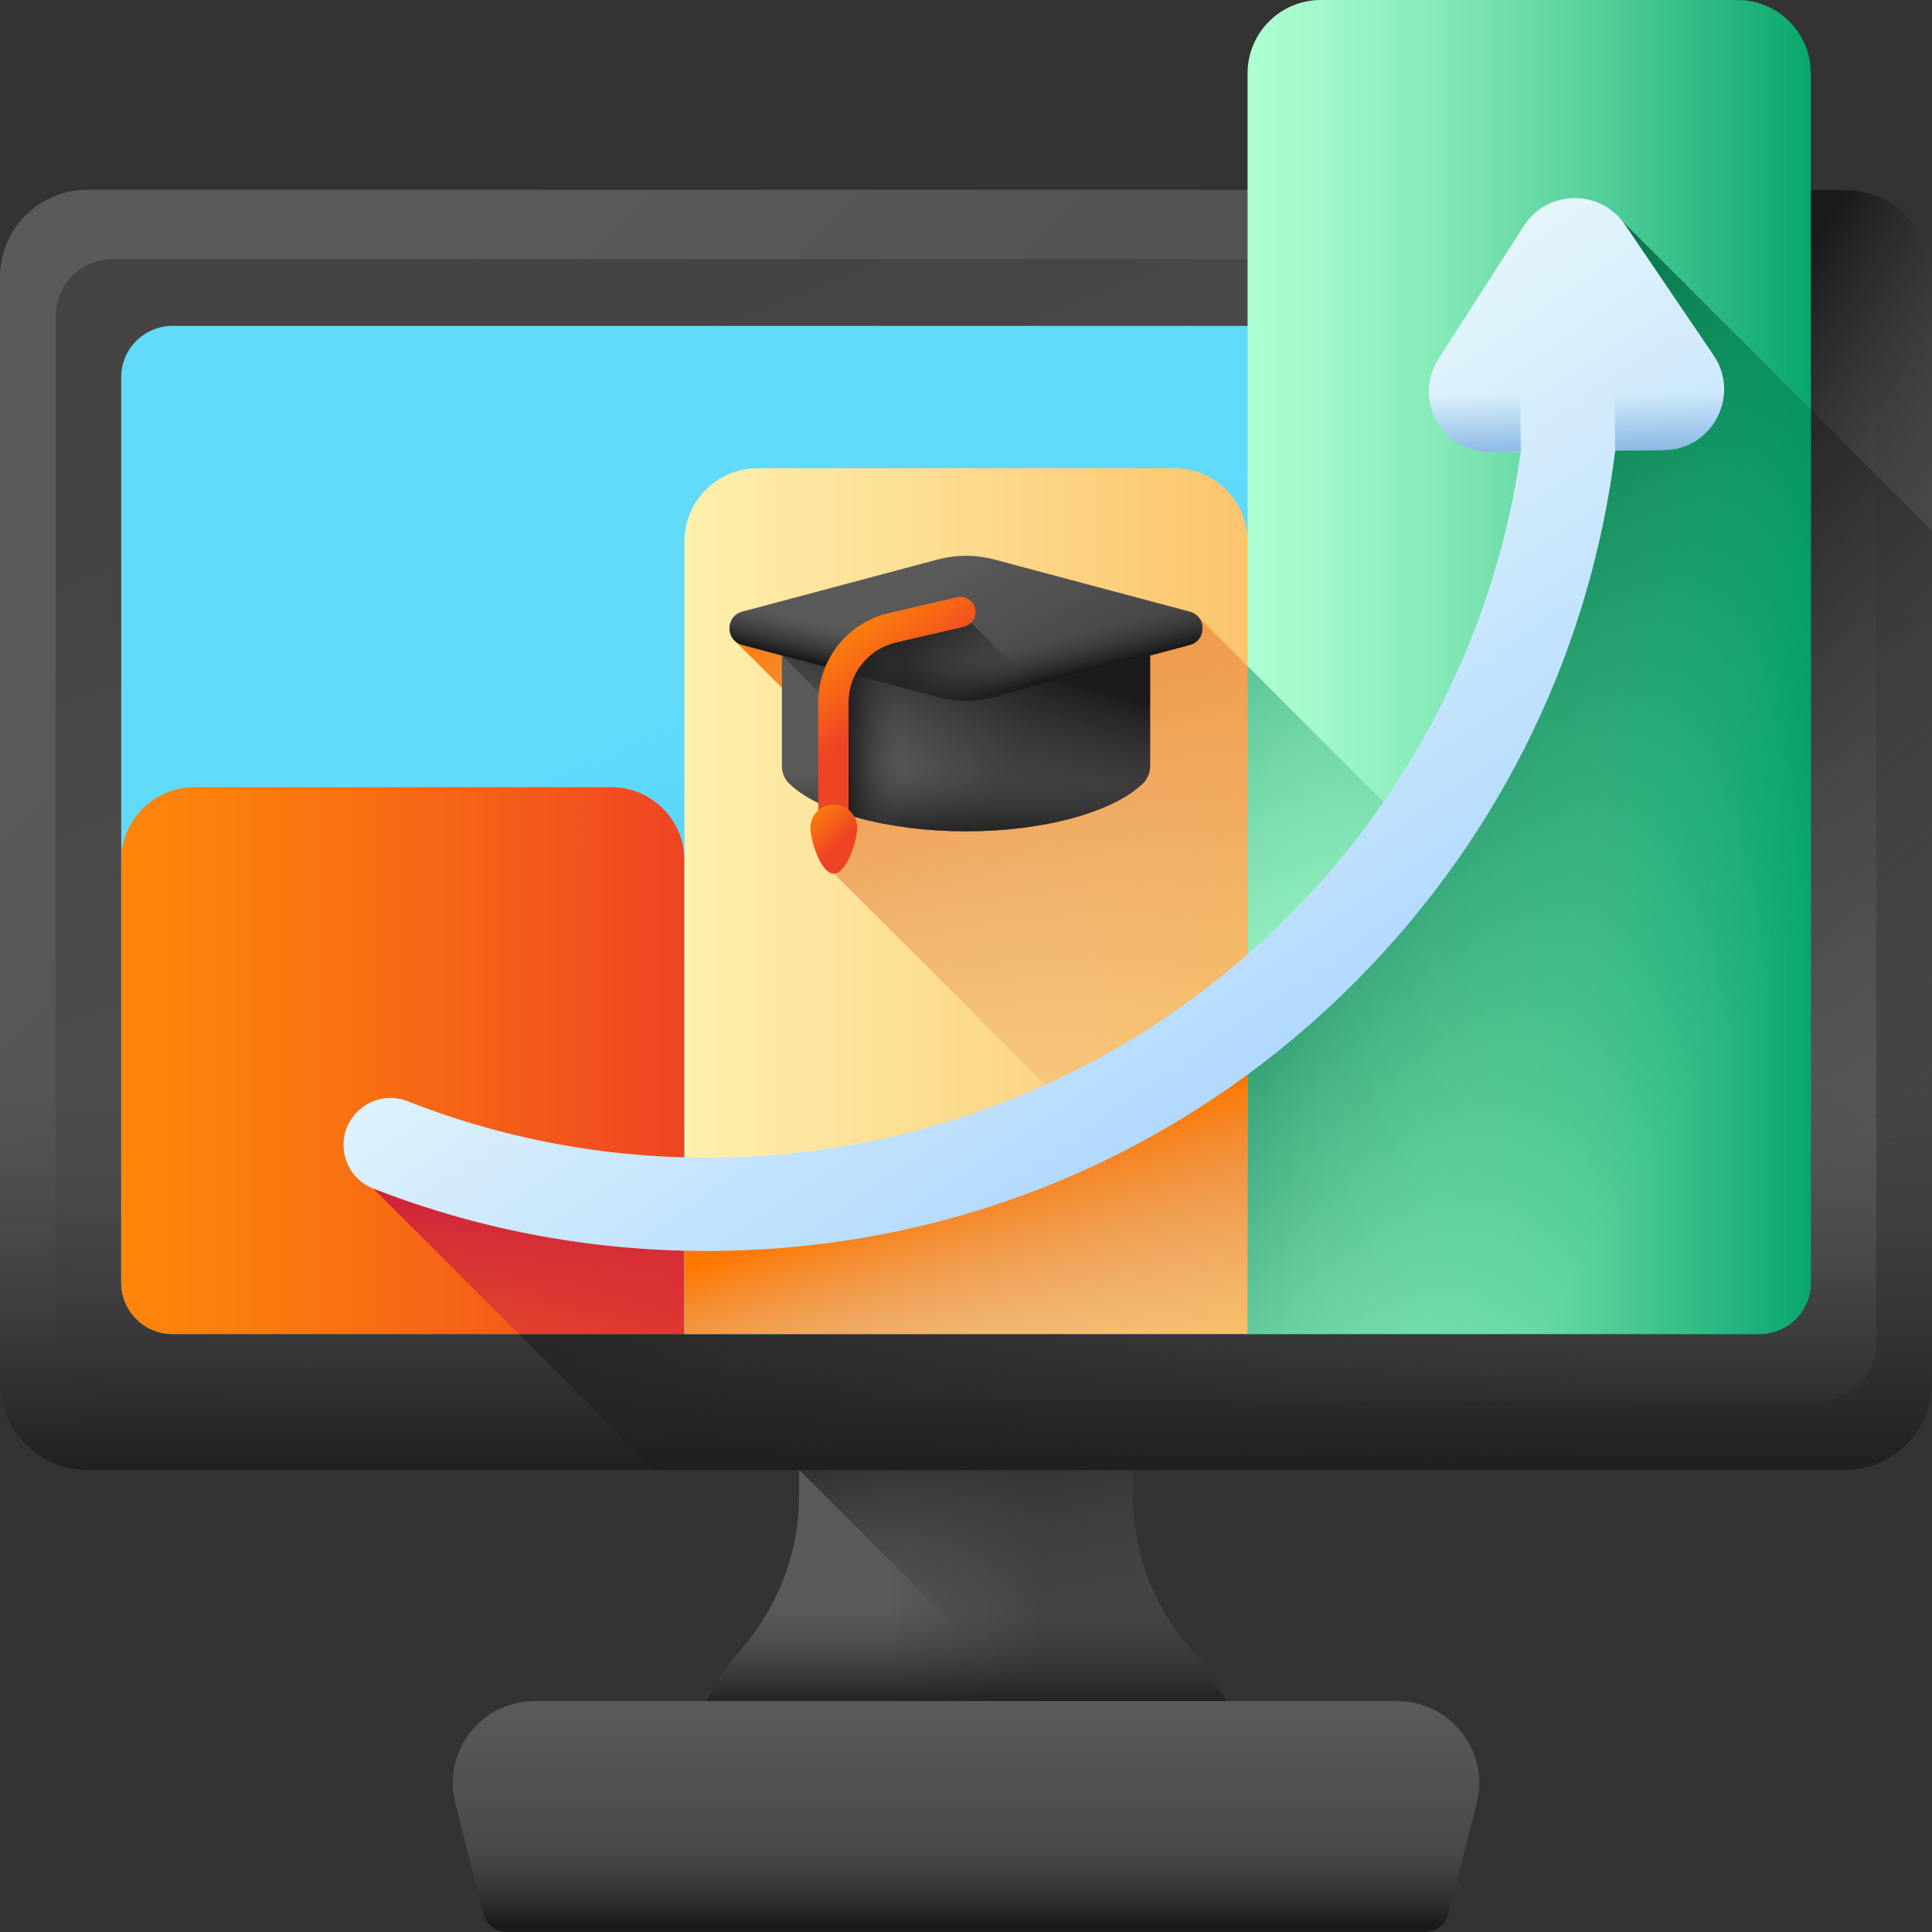 <svg id="Capa_1" enable-background="new 0 0 510 510" height="512" viewBox="0 0 510 510" width="512" xmlns="http://www.w3.org/2000/svg" xmlns:xlink="http://www.w3.org/1999/xlink"><rect x="0" y="0" width="510" height="510" fill="#333333" stroke="none"/><linearGradient id="lg1"><stop offset="0" stop-color="#5a5a5a"/><stop offset="1" stop-color="#444"/></linearGradient><linearGradient id="SVGID_1_" gradientUnits="userSpaceOnUse" x1="234.783" x2="274.684" xlink:href="#lg1" y1="395.825" y2="395.825"/><linearGradient id="lg2"><stop offset="0" stop-color="#433f43" stop-opacity="0"/><stop offset="1" stop-color="#1a1a1a"/></linearGradient><linearGradient id="SVGID_00000109737543748716027180000001747284737419020934_" gradientUnits="userSpaceOnUse" x1="255" x2="255" xlink:href="#lg2" y1="424.489" y2="451.855"/><linearGradient id="SVGID_00000015329259678715415980000017147644726188725130_" gradientUnits="userSpaceOnUse" x1="270.982" x2="256.032" xlink:href="#lg2" y1="430.458" y2="359.553"/><linearGradient id="SVGID_00000163053960316409196070000009111737152599288209_" gradientUnits="userSpaceOnUse" x1="107.472" x2="425.001" xlink:href="#lg1" y1="71.562" y2="389.092"/><linearGradient id="SVGID_00000003091214128184102400000013005982659863148461_" gradientUnits="userSpaceOnUse" x1="322.347" x2="197.318" xlink:href="#lg1" y1="388.619" y2="73.89"/><linearGradient id="SVGID_00000063628042893911110670000005516020253112534665_" gradientUnits="userSpaceOnUse" x1="472.428" x2="408.428" xlink:href="#lg2" y1="218.298" y2="179.298"/><linearGradient id="SVGID_00000171688044334691884950000013500213556627387533_" gradientUnits="userSpaceOnUse" x1="420.178" x2="280.178" xlink:href="#lg2" y1="366.019" y2="198.019"/><linearGradient id="SVGID_00000098935556061369331060000008048062434862204292_" gradientUnits="userSpaceOnUse" x1="255" x2="255" xlink:href="#lg2" y1="285.297" y2="394.792"/><linearGradient id="SVGID_00000018953838530822954720000009417991873131187094_" gradientUnits="userSpaceOnUse" x1="230.035" x2="327.53" y1="162.631" y2="383.12"><stop offset="0" stop-color="#62dbfb"/><stop offset=".191" stop-color="#57d5fa"/><stop offset=".523" stop-color="#3bc5f7"/><stop offset=".954" stop-color="#0dabf2"/><stop offset="1" stop-color="#08a9f1"/></linearGradient><linearGradient id="SVGID_00000041256814119934502120000008581899179755651716_" gradientUnits="userSpaceOnUse" x1="255" x2="255" xlink:href="#lg1" y1="450.402" y2="500.855"/><linearGradient id="SVGID_00000063606876780873031820000013050643006943196349_" gradientUnits="userSpaceOnUse" x1="255" x2="255" xlink:href="#lg2" y1="486.484" y2="508.307"/><linearGradient id="lg3"><stop offset="0" stop-color="#fe860a"/><stop offset=".243" stop-color="#fb7c0e"/><stop offset=".665" stop-color="#f55f19"/><stop offset="1" stop-color="#ef4424"/></linearGradient><linearGradient id="SVGID_00000051370738056151557630000010098182324000906116_" gradientUnits="userSpaceOnUse" x1="32" x2="180.67" xlink:href="#lg3" y1="279.97" y2="279.97"/><linearGradient id="SVGID_00000134945957526709800900000005726313161032567206_" gradientUnits="userSpaceOnUse" x1="150.167" x2="136.167" y1="404.547" y2="284.547"><stop offset="0" stop-color="#ca2e43" stop-opacity="0"/><stop offset=".285" stop-color="#c92744" stop-opacity=".285"/><stop offset=".708" stop-color="#c41346" stop-opacity=".708"/><stop offset="1" stop-color="#c00148"/></linearGradient><linearGradient id="SVGID_00000056419720999499139040000017275765241348830901_" gradientUnits="userSpaceOnUse" x1="180.667" x2="329.333" y1="237.879" y2="237.879"><stop offset="0" stop-color="#fef0ae"/><stop offset="1" stop-color="#fbc56d"/></linearGradient><linearGradient id="lg4"><stop offset="0" stop-color="#dc8758" stop-opacity="0"/><stop offset=".215" stop-color="#dd8654" stop-opacity=".215"/><stop offset=".429" stop-color="#e28448" stop-opacity=".429"/><stop offset=".642" stop-color="#ea8034" stop-opacity=".642"/><stop offset=".854" stop-color="#f47b18" stop-opacity=".854"/><stop offset="1" stop-color="#fe7701"/></linearGradient><linearGradient id="SVGID_00000122694608998855961400000005095632438126078614_" gradientUnits="userSpaceOnUse" x1="356.298" x2="265.631" xlink:href="#lg4" y1="277.965" y2="117.298"/><linearGradient id="SVGID_00000067231960644259760150000009058910347274677384_" gradientUnits="userSpaceOnUse" x1="278.148" x2="255.148" xlink:href="#lg4" y1="376.621" y2="309.621"/><linearGradient id="SVGID_00000060718010526502669200000005945211897014638510_" gradientUnits="userSpaceOnUse" x1="329.33" x2="478" y1="176.075" y2="176.075"><stop offset="0" stop-color="#aeffd1"/><stop offset=".12" stop-color="#a3f9cb"/><stop offset=".329" stop-color="#87eab9"/><stop offset=".601" stop-color="#59d19d"/><stop offset=".923" stop-color="#19af77"/><stop offset="1" stop-color="#09a76d"/></linearGradient><linearGradient id="lg5"><stop offset="0" stop-color="#02905d" stop-opacity="0"/><stop offset=".327" stop-color="#028857" stop-opacity=".327"/><stop offset=".853" stop-color="#027046" stop-opacity=".853"/><stop offset="1" stop-color="#026841"/></linearGradient><linearGradient id="SVGID_00000078739022536735463310000012017641482906603655_" gradientUnits="userSpaceOnUse" x1="346.525" x2="220.525" xlink:href="#lg5" y1="273.71" y2="162.376"/><linearGradient id="SVGID_00000034083723204868906010000002758084946120543138_" gradientUnits="userSpaceOnUse" x1="465.266" x2="339.266" xlink:href="#lg5" y1="260.364" y2="179.364"/><linearGradient id="SVGID_00000121966429526090242490000012192511700101574307_" gradientUnits="userSpaceOnUse" x1="238.413" x2="326.908" y1="151.495" y2="280.488"><stop offset="0" stop-color="#eaf9fa"/><stop offset="1" stop-color="#b3dafe"/></linearGradient><linearGradient id="lg6"><stop offset="0" stop-color="#7bacdf" stop-opacity="0"/><stop offset="1" stop-color="#7bacdf"/></linearGradient><linearGradient id="SVGID_00000182495510810709759410000002845755202778065282_" gradientTransform="matrix(-.013 -1 -1 .013 382.483 933.226)" gradientUnits="userSpaceOnUse" x1="828.665" x2="809.57" xlink:href="#lg6" y1="-17.159" y2="-17.159"/><linearGradient id="SVGID_00000135679240276182815380000016311230277071533975_" gradientTransform="matrix(-.013 -1 -1 .013 382.483 933.226)" gradientUnits="userSpaceOnUse" x1="828.665" x2="809.57" xlink:href="#lg6" y1="-68.599" y2="-68.599"/><linearGradient id="SVGID_00000036949448264222784860000002576629215005804190_" gradientUnits="userSpaceOnUse" x1="241.539" x2="269.679" xlink:href="#lg1" y1="181.408" y2="195.62"/><linearGradient id="SVGID_00000089540457038042912550000008046371004366700692_" gradientUnits="userSpaceOnUse" x1="248.937" x2="259.029" xlink:href="#lg2" y1="207.293" y2="172.225"/><linearGradient id="SVGID_00000090974421180432226810000017586666093128147115_" gradientUnits="userSpaceOnUse" x1="246.731" x2="270.393" xlink:href="#lg1" y1="151.322" y2="192.89"/><linearGradient id="SVGID_00000183927150324430348090000008877580192558835358_" gradientUnits="userSpaceOnUse" x1="253.123" x2="250.565" xlink:href="#lg2" y1="173.359" y2="183.591"/><linearGradient id="SVGID_00000074443387195310555230000007347939986742224256_" gradientTransform="matrix(-1 0 0 1 -1629.265 0)" gradientUnits="userSpaceOnUse" x1="-1886.143" x2="-1888.701" xlink:href="#lg2" y1="173.359" y2="183.591"/><linearGradient id="SVGID_00000029730688346078274030000001134882781820934532_" gradientUnits="userSpaceOnUse" x1="257.834" x2="236.611" xlink:href="#lg2" y1="194.205" y2="165.139"/><linearGradient id="SVGID_00000163765019178818303220000016699539230935627416_" gradientUnits="userSpaceOnUse" x1="255" x2="255" xlink:href="#lg2" y1="202.959" y2="222.296"/><linearGradient id="SVGID_00000110469319253654893120000013017327006227941293_" gradientUnits="userSpaceOnUse" x1="238.276" x2="222.818" xlink:href="#lg2" y1="194.368" y2="194.368"/><linearGradient id="SVGID_00000160181158540154885830000000993949237243657376_" gradientUnits="userSpaceOnUse" x1="216.387" x2="233.387" xlink:href="#lg3" y1="165.126" y2="187.793"/><linearGradient id="SVGID_00000106829021905494323970000016254057839694929831_" gradientUnits="userSpaceOnUse" x1="212.168" x2="221.681" xlink:href="#lg3" y1="212.194" y2="222.341"/><g><g><g><g><path d="m328 458.516c-3.228-8.549-7.915-16.382-13.757-23.198-9.67-11.276-15.189-25.525-15.189-40.38v-61.805h-88.116v61.805c0 14.855-5.518 29.104-15.189 40.38-5.839 6.816-10.523 14.649-13.75 23.198z" fill="url(#SVGID_1_)"/><path d="m195.75 435.318c-5.839 6.816-10.523 14.649-13.75 23.198h146c-3.228-8.549-7.915-16.382-13.757-23.198-5.523-6.44-9.685-13.853-12.245-21.792h-94.003c-2.56 7.939-6.722 15.352-12.245 21.792z" fill="url(#SVGID_00000109737543748716027180000001747284737419020934_)"/><path d="m328 458.519h-46.52l-70.48-70.47-.06.01v-54.93h88.11v61.81c0 14.85 5.52 29.1 15.19 40.38 5.85 6.81 10.53 14.651 13.76 23.2z" fill="url(#SVGID_00000015329259678715415980000017147644726188725130_)"/></g><g><path d="m486.992 388.076h-463.984c-12.707 0-23.008-10.301-23.008-23.008v-291.955c0-12.707 10.301-23.008 23.008-23.008h463.983c12.707 0 23.008 10.301 23.008 23.008v291.954c.001 12.708-10.3 23.009-23.007 23.009z" fill="url(#SVGID_00000163053960316409196070000009111737152599288209_)"/><path d="m14.71 354.81v-271.439c0-8.262 6.698-14.959 14.96-14.959h450.66c8.262 0 14.96 6.698 14.96 14.96v271.438c0 8.262-6.698 14.96-14.96 14.96h-450.66c-8.262-.001-14.96-6.698-14.96-14.96z" fill="url(#SVGID_00000003091214128184102400000013005982659863148461_)"/><path d="m486.992 50.105h-32.992v337.971h32.992c12.707 0 23.008-10.301 23.008-23.008v-291.955c0-12.707-10.301-23.008-23.008-23.008z" fill="url(#SVGID_00000063628042893911110670000005516020253112534665_)"/><path d="m510 365.068v-224.969l-84.419-84.419v18.194c0 133.237-108.388 241.046-241.623 240.332l-85.428-.458 74.327 74.327h314.134c12.708.001 23.009-10.3 23.009-23.007z" fill="url(#SVGID_00000171688044334691884950000013500213556627387533_)"/><path d="m0 262.64v102.427c0 12.707 10.301 23.008 23.008 23.008h463.983c12.707 0 23.008-10.301 23.008-23.008v-102.427z" fill="url(#SVGID_00000098935556061369331060000008048062434862204292_)"/><path d="m32 338.604v-239.028c0-7.479 6.063-13.542 13.542-13.542h418.915c7.479 0 13.542 6.063 13.542 13.542v239.028c0 7.479-6.063 13.542-13.542 13.542h-418.915c-7.479.001-13.542-6.062-13.542-13.542z" fill="url(#SVGID_00000018953838530822954720000009417991873131187094_)"/></g><g><path d="m376.157 510h-242.314c-2.961 0-5.545-2.01-6.274-4.88l-7.391-29.112c-1.655-6.517-.236-13.299 3.893-18.606 4.128-5.307 10.353-8.351 17.076-8.351h227.705c6.724 0 12.948 3.044 17.077 8.351 4.128 5.307 5.547 12.089 3.892 18.606l-7.391 29.112c-.728 2.87-3.312 4.88-6.273 4.88z" fill="url(#SVGID_00000041256814119934502120000008581899179755651716_)"/><path d="m120.179 476.008 7.391 29.112c.729 2.87 3.312 4.88 6.274 4.88h242.314c2.961 0 5.544-2.01 6.273-4.88l7.391-29.112c.622-2.451.809-4.939.582-7.373h-270.807c-.228 2.433-.041 4.922.582 7.373z" fill="url(#SVGID_00000063606876780873031820000013050643006943196349_)"/></g></g><g><path d="m180.67 227.123v125.027h-135.13c-7.478 0-13.54-6.062-13.54-13.54v-111.487c0-10.678 8.656-19.333 19.333-19.333h110.003c10.678 0 19.334 8.656 19.334 19.333z" fill="url(#SVGID_00000051370738056151557630000010098182324000906116_)"/><path d="m180.67 314.188-82.14-.44 38.401 38.402h43.739z" fill="url(#SVGID_00000134945957526709800900000005726313161032567206_)"/><path d="m329.333 352.147h-148.666v-209.202c0-10.678 8.656-19.333 19.333-19.333h110c10.677 0 19.333 8.656 19.333 19.333z" fill="url(#SVGID_00000056419720999499139040000017275765241348830901_)"/><path d="m510 365.068v-8.568l-193.5-193.5h-111.63c-4.463 0-8.645 2.177-11.204 5.833l26.542 26.542v35.265l157.436 157.436h109.347c12.708 0 23.009-10.301 23.009-23.008z" fill="url(#SVGID_00000122694608998855961400000005095632438126078614_)"/><path d="m329.333 266.231c-40.479 30.371-90.843 48.267-145.375 47.975l-3.291-.018v37.958h148.667v-85.915z" fill="url(#SVGID_00000067231960644259760150000009058910347274677384_)"/><path d="m478 19.333v319.267c0 7.483-6.067 13.55-13.55 13.55h-135.12v-332.817c0-10.677 8.656-19.333 19.333-19.333h110.003c10.678 0 19.334 8.656 19.334 19.333z" fill="url(#SVGID_00000060718010526502669200000005945211897014638510_)"/><path d="m329.33 175.83v163.932l12.388 12.388h122.732c7.484 0 13.55-6.067 13.55-13.55v-14.1z" fill="url(#SVGID_00000078739022536735463310000012017641482906603655_)"/></g><path d="m425.581 55.68v18.194c0 78.705-37.828 148.528-96.251 192.359v85.917h135.12c7.484 0 13.55-6.067 13.55-13.55v-230.501z" fill="url(#SVGID_00000034083723204868906010000002758084946120543138_)"/><g><path d="m428.96 59.311c-6.448-9.501-20.512-9.331-26.712.336l-22.514 35.061c-6.887 10.729.92 24.81 13.668 24.657l8.06-.101c-14.802 104.067-103.821 184.953-212.141 186.314-28.843.362-56.465-4.95-81.796-14.897-4.611-1.811-9.859-.645-13.317 2.902-6.177 6.334-3.917 16.943 4.323 20.166 28.631 11.197 59.442 16.854 91.107 16.456 64.547-.804 124.917-26.702 169.984-72.916 37.198-38.145 60.275-86.373 66.758-138.339l12.925-.162c12.748-.167 20.199-14.439 13.044-24.992z" fill="url(#SVGID_00000121966429526090242490000012192511700101574307_)"/><path d="m401.466 119.26-8.066.101c-12.749.16-20.558-13.924-13.669-24.652l21.016-32.729z" fill="url(#SVGID_00000182495510810709759410000002845755202778065282_)"/><path d="m428.96 59.311 23.388 34.486c7.156 10.552-.297 24.828-13.045 24.988l-12.927.162-.795-63.267c1.263.992 2.408 2.2 3.379 3.631z" fill="url(#SVGID_00000135679240276182815380000016311230277071533975_)"/></g></g><g><g><g><path d="m303.601 169.289v32.937c0 1.742-.684 3.427-1.943 4.631-7.747 7.404-25.723 12.589-46.658 12.589s-38.912-5.185-46.658-12.589c-1.259-1.204-1.943-2.889-1.943-4.631v-32.937z" fill="url(#SVGID_00000036949448264222784860000002576629215005804190_)"/><path d="m303.601 169.289v32.937c0 1.744-.682 3.428-1.944 4.63-7.747 7.406-25.723 12.591-46.657 12.591-.746 0-1.484-.008-2.221-.021l-46.38-46.38v-3.756h97.202z" fill="url(#SVGID_00000089540457038042912550000008046371004366700692_)"/><g><path d="m247.52 147.698-51.57 13.746c-4.513 1.203-4.513 7.607 0 8.809l51.57 13.747c4.901 1.306 10.059 1.306 14.961 0l51.57-13.746c4.513-1.203 4.513-7.607 0-8.809l-51.57-13.746c-4.902-1.307-10.06-1.307-14.961-.001z" fill="url(#SVGID_00000090974421180432226810000017586666093128147115_)"/><path d="m247.52 147.698-51.57 13.746c-4.513 1.203-4.513 7.607 0 8.809l51.57 13.747c4.901 1.306 10.059 1.306 14.961 0l51.57-13.746c4.513-1.203 4.513-7.607 0-8.809l-51.57-13.746c-4.902-1.307-10.06-1.307-14.961-.001z" fill="url(#SVGID_00000183927150324430348090000008877580192558835358_)"/><path d="m262.48 147.698 51.57 13.746c4.513 1.203 4.513 7.607 0 8.809l-51.57 13.747c-4.901 1.306-10.059 1.306-14.961 0l-51.57-13.746c-4.513-1.203-4.513-7.607 0-8.809l51.57-13.746c4.902-1.307 10.06-1.307 14.961-.001z" fill="url(#SVGID_00000074443387195310555230000007347939986742224256_)"/><path d="m253.501 161.555-26.335 6.447c-4.03.987-6.867 4.592-6.882 8.739l27.236 7.259c4.901 1.306 10.059 1.306 14.961 0l10.631-2.834z" fill="url(#SVGID_00000029730688346078274030000001134882781820934532_)"/></g><path d="m206.399 188.747v13.479c0 1.742.684 3.427 1.943 4.631 7.747 7.404 25.723 12.589 46.658 12.589s38.912-5.185 46.658-12.589c1.259-1.204 1.943-2.889 1.943-4.631v-13.479z" fill="url(#SVGID_00000163765019178818303220000016699539230935627416_)"/><path d="m255 219.447c19.661 0 36.71-4.573 45.13-11.263l-38.895-38.895h-36.969c-2.434 1.642-3.984 4.414-3.984 7.483v37.051c9.076 3.487 21.285 5.624 34.718 5.624z" fill="url(#SVGID_00000110469319253654893120000013017327006227941293_)"/></g></g><g><path d="m220 227c-2.209 0-4-1.791-4-4v-37.582c0-11.342 7.716-21.054 18.764-23.619l17.833-4.141c2.144-.497 4.302.84 4.801 2.992.499 2.151-.84 4.301-2.992 4.801l-17.833 4.141c-7.403 1.719-12.573 8.226-12.573 15.826v37.582c0 2.209-1.791 4-4 4z" fill="url(#SVGID_00000160181158540154885830000000993949237243657376_)"/><path d="m226.267 218.527c0 3.406-2.761 12.113-6.167 12.113s-6.167-8.707-6.167-12.113 2.761-6.167 6.167-6.167 6.167 2.761 6.167 6.167z" fill="url(#SVGID_00000106829021905494323970000016254057839694929831_)"/></g></g></g></svg>
